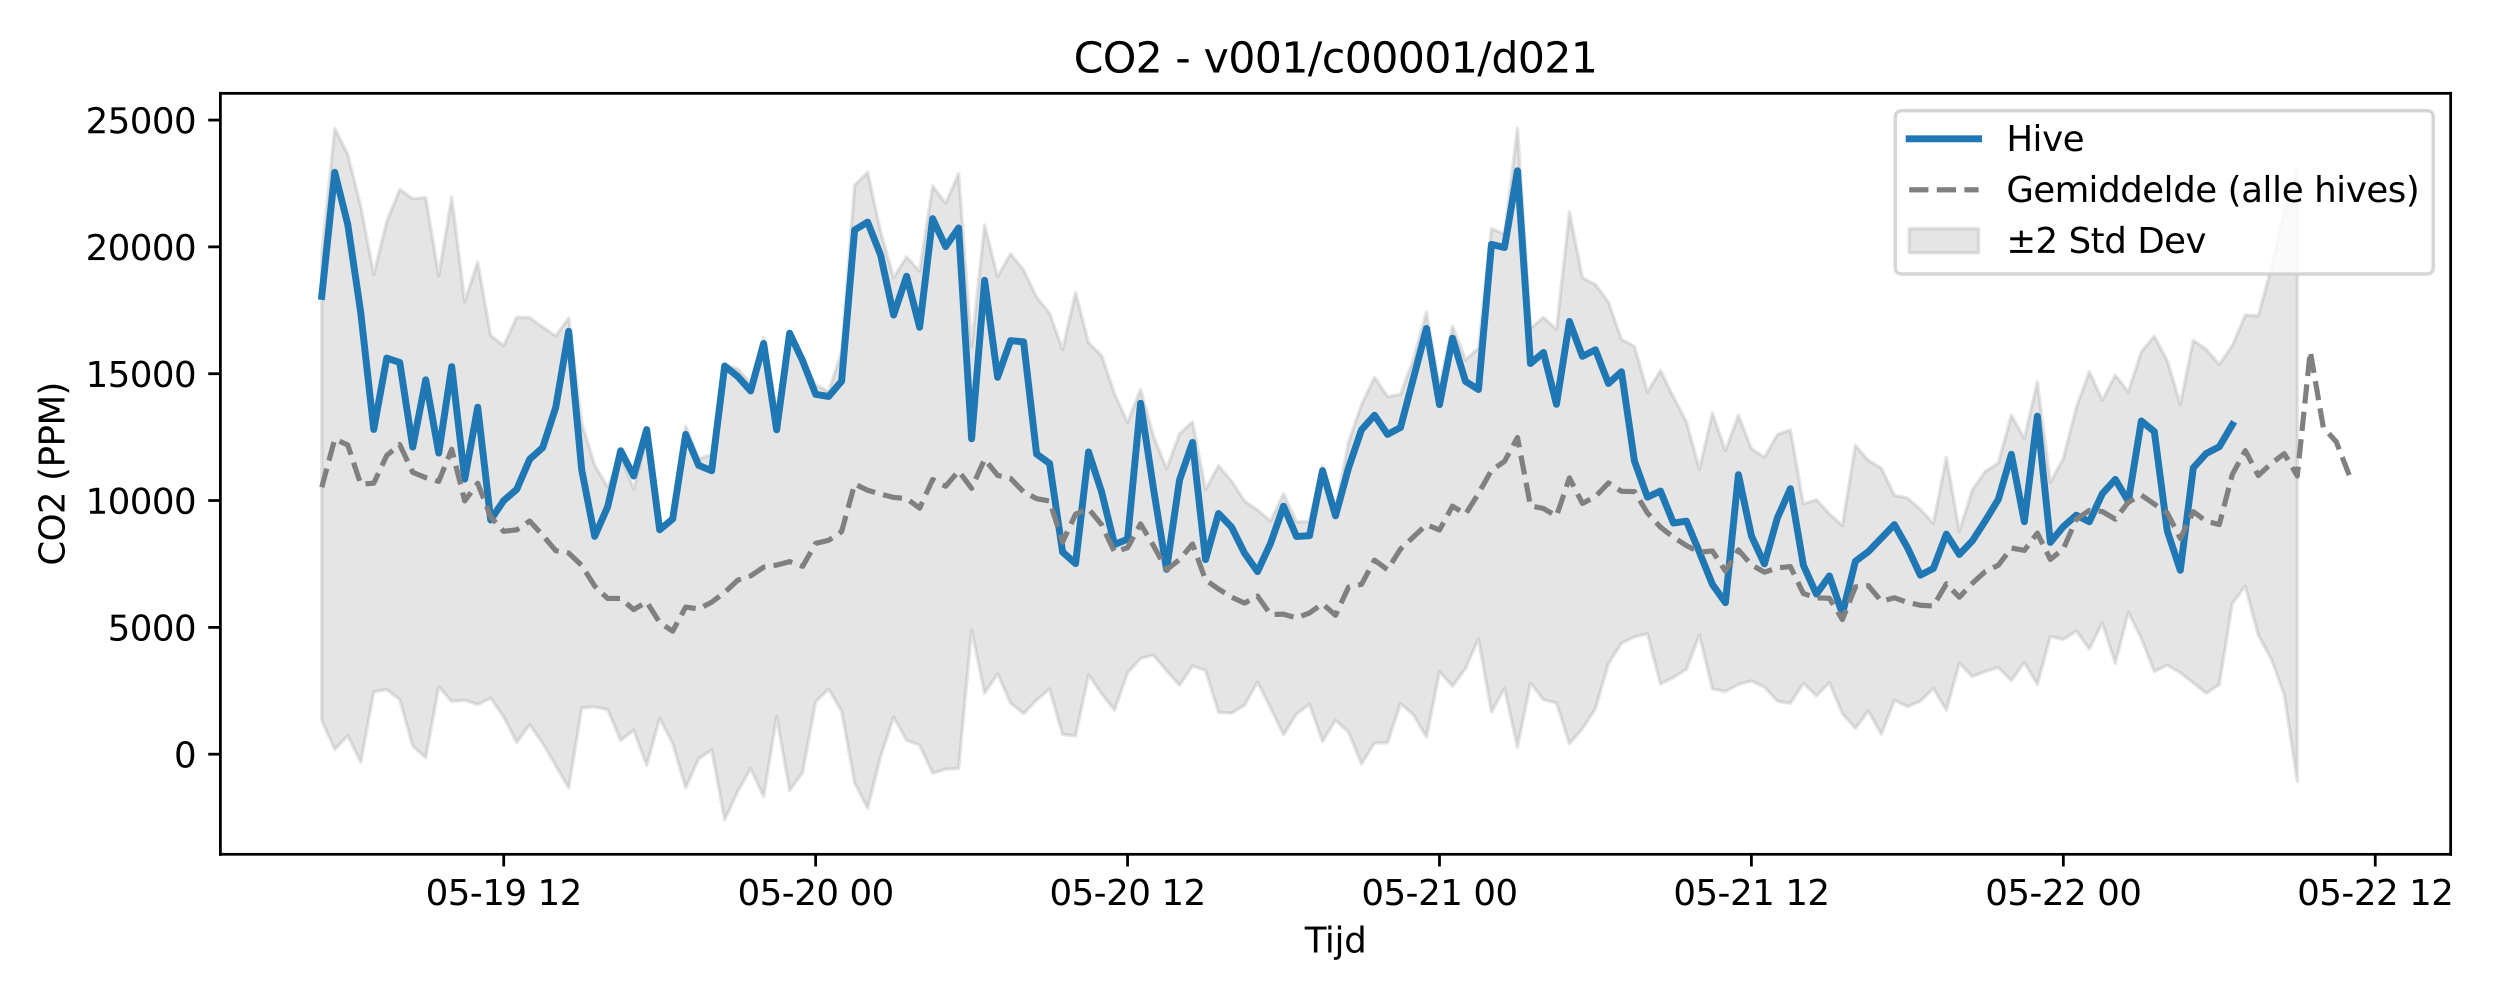 <?xml version="1.0" encoding="utf-8" standalone="no"?>
<!DOCTYPE svg PUBLIC "-//W3C//DTD SVG 1.1//EN"
  "http://www.w3.org/Graphics/SVG/1.1/DTD/svg11.dtd">
<svg xmlns:xlink="http://www.w3.org/1999/xlink" width="720pt" height="288pt" viewBox="0 0 720 288" xmlns="http://www.w3.org/2000/svg" version="1.1">
 <defs>
  <style type="text/css">*{stroke-linejoin: round; stroke-linecap: butt}</style>
 </defs>
 <g id="figure_1">
  <g id="patch_1">
   <path d="M 0 288 
L 720 288 
L 720 0 
L 0 0 
z
" style="fill: #ffffff"/>
  </g>
  <g id="axes_1">
   <g id="patch_2">
    <path d="M 63.47 246.04 
L 705.785 246.04 
L 705.785 26.88 
L 63.47 26.88 
z
" style="fill: #ffffff"/>
   </g>
   <g id="FillBetweenPolyCollection_1">
    <defs>
     <path id="m9d8371994b" d="M 92.666 -214.82 
L 92.666 -80.502 
L 96.409 -72.137 
L 100.152 -76.142 
L 103.895 -68.441 
L 107.639 -88.715 
L 111.382 -89.424 
L 115.125 -86.488 
L 118.868 -73.146 
L 122.611 -69.78 
L 126.354 -90.232 
L 130.097 -86 
L 133.84 -86.339 
L 137.583 -85.08 
L 141.326 -86.954 
L 145.069 -81.518 
L 148.813 -74.172 
L 152.556 -79.349 
L 156.299 -73.909 
L 160.042 -67.546 
L 163.785 -61.051 
L 167.528 -84.072 
L 171.271 -84.425 
L 175.014 -83.593 
L 178.757 -74.73 
L 182.5 -77.698 
L 186.244 -67.581 
L 189.987 -81.087 
L 193.73 -73.909 
L 197.473 -61.094 
L 201.216 -69.449 
L 204.959 -72.015 
L 208.702 -51.922 
L 212.445 -60.007 
L 216.188 -66.601 
L 219.931 -58.593 
L 223.674 -81.572 
L 227.418 -60.356 
L 231.161 -65.531 
L 234.904 -85.868 
L 238.647 -89.541 
L 242.39 -83.178 
L 246.133 -62.541 
L 249.876 -55.208 
L 253.619 -70.129 
L 257.362 -81.447 
L 261.105 -74.806 
L 264.849 -73.417 
L 268.592 -65.348 
L 272.335 -66.472 
L 276.078 -66.68 
L 279.821 -106.562 
L 283.564 -88.341 
L 287.307 -93.891 
L 291.05 -85.511 
L 294.793 -82.473 
L 298.536 -86.34 
L 302.279 -89.598 
L 306.023 -76.428 
L 309.766 -76.089 
L 313.509 -93.656 
L 317.252 -88.179 
L 320.995 -83.486 
L 324.738 -94.196 
L 328.481 -98.364 
L 332.224 -99.318 
L 335.967 -94.811 
L 339.71 -90.655 
L 343.454 -96.177 
L 347.197 -94.948 
L 350.94 -82.833 
L 354.683 -82.635 
L 358.426 -84.902 
L 362.169 -91.534 
L 365.912 -84.144 
L 369.655 -76.373 
L 373.398 -82.382 
L 377.141 -85.145 
L 380.884 -74.478 
L 384.628 -80.532 
L 388.371 -77.148 
L 392.114 -67.971 
L 395.857 -73.996 
L 399.6 -74.087 
L 403.343 -85.327 
L 407.086 -82.117 
L 410.829 -75.716 
L 414.572 -94.561 
L 418.315 -90.396 
L 422.059 -95.426 
L 425.802 -103.976 
L 429.545 -82.947 
L 433.288 -89.729 
L 437.031 -72.811 
L 440.774 -91.271 
L 444.517 -86.48 
L 448.26 -85.539 
L 452.003 -73.82 
L 455.746 -78.064 
L 459.489 -83.926 
L 463.233 -96.824 
L 466.976 -102.758 
L 470.719 -104.578 
L 474.462 -105.465 
L 478.205 -91.041 
L 481.948 -92.908 
L 485.691 -95.242 
L 489.434 -105.082 
L 493.177 -89.593 
L 496.92 -88.852 
L 500.664 -90.853 
L 504.407 -91.895 
L 508.15 -90.087 
L 511.893 -86.063 
L 515.636 -85.452 
L 519.379 -91.189 
L 523.122 -87.582 
L 526.865 -91.37 
L 530.608 -82.476 
L 534.351 -78.259 
L 538.094 -83.213 
L 541.838 -76.554 
L 545.581 -86.334 
L 549.324 -84.487 
L 553.067 -86.065 
L 556.81 -89.721 
L 560.553 -83.474 
L 564.296 -96.952 
L 568.039 -93.138 
L 571.782 -94.615 
L 575.525 -95.767 
L 579.269 -91.976 
L 583.012 -97.231 
L 586.755 -90.899 
L 590.498 -104.672 
L 594.241 -103.823 
L 597.984 -106.251 
L 601.727 -101.085 
L 605.47 -108.582 
L 609.213 -96.988 
L 612.956 -111.623 
L 616.699 -104.138 
L 620.443 -94.609 
L 624.186 -96.402 
L 627.929 -94.257 
L 631.672 -91.295 
L 635.415 -88.343 
L 639.158 -90.82 
L 642.901 -114.239 
L 646.644 -119.177 
L 650.387 -105.084 
L 654.13 -98.165 
L 657.874 -87.924 
L 661.617 -62.876 
L 661.617 -239.012 
L 661.617 -239.012 
L 657.874 -226.768 
L 654.13 -210.87 
L 650.387 -197.023 
L 646.644 -197.251 
L 642.901 -188.444 
L 639.158 -183.056 
L 635.415 -187.385 
L 631.672 -189.983 
L 627.929 -171.586 
L 624.186 -184.105 
L 620.443 -191.173 
L 616.699 -186.665 
L 612.956 -175.152 
L 609.213 -179.957 
L 605.47 -172.771 
L 601.727 -180.949 
L 597.984 -170.659 
L 594.241 -156.006 
L 590.498 -149.096 
L 586.755 -178.03 
L 583.012 -161.745 
L 579.269 -168.382 
L 575.525 -154.678 
L 571.782 -152.253 
L 568.039 -146.917 
L 564.296 -135.044 
L 560.553 -156.221 
L 556.81 -137.25 
L 553.067 -141.31 
L 549.324 -144.585 
L 545.581 -145.337 
L 541.838 -153.119 
L 538.094 -155.438 
L 534.351 -159.706 
L 530.608 -136.651 
L 526.865 -140.023 
L 523.122 -144.064 
L 519.379 -142.917 
L 515.636 -164.194 
L 511.893 -162.847 
L 508.15 -156.348 
L 504.407 -158.743 
L 500.664 -168.38 
L 496.92 -158.223 
L 493.177 -169.051 
L 489.434 -152.83 
L 485.691 -166.508 
L 481.948 -173.663 
L 478.205 -181.344 
L 474.462 -175.07 
L 470.719 -188.27 
L 466.976 -190.257 
L 463.233 -200.997 
L 459.489 -206.087 
L 455.746 -207.968 
L 452.003 -226.905 
L 448.26 -193.142 
L 444.517 -196.616 
L 440.774 -193.403 
L 437.031 -251.158 
L 433.288 -220.485 
L 429.545 -222.19 
L 425.802 -187.751 
L 422.059 -184.381 
L 418.315 -194.09 
L 414.572 -176.171 
L 410.829 -198.084 
L 407.086 -184.673 
L 403.343 -174.437 
L 399.6 -173.773 
L 395.857 -179.361 
L 392.114 -171.44 
L 388.371 -160.708 
L 384.628 -141.087 
L 380.884 -153.766 
L 377.141 -137.804 
L 373.398 -137.699 
L 369.655 -145.844 
L 365.912 -137.918 
L 362.169 -141.122 
L 358.426 -143.702 
L 354.683 -149.465 
L 350.94 -153.881 
L 347.197 -147.001 
L 343.454 -166.499 
L 339.71 -163.046 
L 335.967 -152.999 
L 332.224 -162.313 
L 328.481 -175.866 
L 324.738 -166.333 
L 320.995 -174.541 
L 317.252 -185.61 
L 313.509 -189.29 
L 309.766 -203.765 
L 306.023 -187.356 
L 302.279 -197.812 
L 298.536 -202.427 
L 294.793 -210.209 
L 291.05 -214.903 
L 287.307 -208.321 
L 283.564 -223.208 
L 279.821 -188.123 
L 276.078 -238.031 
L 272.335 -229.453 
L 268.592 -234.466 
L 264.849 -209.884 
L 261.105 -214.028 
L 257.362 -208.036 
L 253.619 -221.268 
L 249.876 -238.397 
L 246.133 -234.667 
L 242.39 -186.665 
L 238.647 -175.232 
L 234.904 -177.168 
L 231.161 -184.267 
L 227.418 -192.148 
L 223.674 -168.948 
L 219.931 -190.741 
L 216.188 -177.665 
L 212.445 -181.794 
L 208.702 -182.842 
L 204.959 -157.124 
L 201.216 -155.814 
L 197.473 -165.223 
L 193.73 -138.535 
L 189.987 -136.335 
L 186.244 -161.749 
L 182.5 -147.17 
L 178.757 -156.538 
L 175.014 -147.678 
L 171.271 -154.018 
L 167.528 -166.227 
L 163.785 -196.412 
L 160.042 -191.265 
L 156.299 -193.789 
L 152.556 -196.531 
L 148.813 -196.645 
L 145.069 -188.458 
L 141.326 -191.358 
L 137.583 -212.551 
L 133.84 -201.131 
L 130.097 -231.193 
L 126.354 -208.488 
L 122.611 -231.092 
L 118.868 -230.78 
L 115.125 -233.457 
L 111.382 -224.229 
L 107.639 -208.994 
L 103.895 -228.601 
L 100.152 -243.563 
L 96.409 -250.978 
L 92.666 -214.82 
z
" style="stroke: #808080; stroke-opacity: 0.2"/>
    </defs>
    <g clip-path="url(#pe310f4aed5)">
     <use xlink:href="#m9d8371994b" x="0" y="288" style="fill: #808080; fill-opacity: 0.2; stroke: #808080; stroke-opacity: 0.2"/>
    </g>
   </g>
   <g id="matplotlib.axis_1">
    <g id="xtick_1">
     <g id="line2d_1">
      <defs>
       <path id="m3f6bbce946" d="M 0 0 
L 0 3.5 
" style="stroke: #000000; stroke-width: 0.8"/>
      </defs>
      <g>
       <use xlink:href="#m3f6bbce946" x="145.069" y="246.04" style="stroke: #000000; stroke-width: 0.8"/>
      </g>
     </g>
     <g id="text_1">
      <!-- 05-19 12 -->
      <g transform="translate(122.589 260.638) scale(0.1 -0.1)">
       <defs>
        <path id="DejaVuSans-30" d="M 2034 4250 
Q 1547 4250 1301 3770 
Q 1056 3291 1056 2328 
Q 1056 1369 1301 889 
Q 1547 409 2034 409 
Q 2525 409 2770 889 
Q 3016 1369 3016 2328 
Q 3016 3291 2770 3770 
Q 2525 4250 2034 4250 
z
M 2034 4750 
Q 2819 4750 3233 4129 
Q 3647 3509 3647 2328 
Q 3647 1150 3233 529 
Q 2819 -91 2034 -91 
Q 1250 -91 836 529 
Q 422 1150 422 2328 
Q 422 3509 836 4129 
Q 1250 4750 2034 4750 
z
" transform="scale(0.016)"/>
        <path id="DejaVuSans-35" d="M 691 4666 
L 3169 4666 
L 3169 4134 
L 1269 4134 
L 1269 2991 
Q 1406 3038 1543 3061 
Q 1681 3084 1819 3084 
Q 2600 3084 3056 2656 
Q 3513 2228 3513 1497 
Q 3513 744 3044 326 
Q 2575 -91 1722 -91 
Q 1428 -91 1123 -41 
Q 819 9 494 109 
L 494 744 
Q 775 591 1075 516 
Q 1375 441 1709 441 
Q 2250 441 2565 725 
Q 2881 1009 2881 1497 
Q 2881 1984 2565 2268 
Q 2250 2553 1709 2553 
Q 1456 2553 1204 2497 
Q 953 2441 691 2322 
L 691 4666 
z
" transform="scale(0.016)"/>
        <path id="DejaVuSans-2d" d="M 313 2009 
L 1997 2009 
L 1997 1497 
L 313 1497 
L 313 2009 
z
" transform="scale(0.016)"/>
        <path id="DejaVuSans-31" d="M 794 531 
L 1825 531 
L 1825 4091 
L 703 3866 
L 703 4441 
L 1819 4666 
L 2450 4666 
L 2450 531 
L 3481 531 
L 3481 0 
L 794 0 
L 794 531 
z
" transform="scale(0.016)"/>
        <path id="DejaVuSans-39" d="M 703 97 
L 703 672 
Q 941 559 1184 500 
Q 1428 441 1663 441 
Q 2288 441 2617 861 
Q 2947 1281 2994 2138 
Q 2813 1869 2534 1725 
Q 2256 1581 1919 1581 
Q 1219 1581 811 2004 
Q 403 2428 403 3163 
Q 403 3881 828 4315 
Q 1253 4750 1959 4750 
Q 2769 4750 3195 4129 
Q 3622 3509 3622 2328 
Q 3622 1225 3098 567 
Q 2575 -91 1691 -91 
Q 1453 -91 1209 -44 
Q 966 3 703 97 
z
M 1959 2075 
Q 2384 2075 2632 2365 
Q 2881 2656 2881 3163 
Q 2881 3666 2632 3958 
Q 2384 4250 1959 4250 
Q 1534 4250 1286 3958 
Q 1038 3666 1038 3163 
Q 1038 2656 1286 2365 
Q 1534 2075 1959 2075 
z
" transform="scale(0.016)"/>
        <path id="DejaVuSans-20" transform="scale(0.016)"/>
        <path id="DejaVuSans-32" d="M 1228 531 
L 3431 531 
L 3431 0 
L 469 0 
L 469 531 
Q 828 903 1448 1529 
Q 2069 2156 2228 2338 
Q 2531 2678 2651 2914 
Q 2772 3150 2772 3378 
Q 2772 3750 2511 3984 
Q 2250 4219 1831 4219 
Q 1534 4219 1204 4116 
Q 875 4013 500 3803 
L 500 4441 
Q 881 4594 1212 4672 
Q 1544 4750 1819 4750 
Q 2544 4750 2975 4387 
Q 3406 4025 3406 3419 
Q 3406 3131 3298 2873 
Q 3191 2616 2906 2266 
Q 2828 2175 2409 1742 
Q 1991 1309 1228 531 
z
" transform="scale(0.016)"/>
       </defs>
       <use xlink:href="#DejaVuSans-30"/>
       <use xlink:href="#DejaVuSans-35" transform="translate(63.623 0)"/>
       <use xlink:href="#DejaVuSans-2d" transform="translate(127.246 0)"/>
       <use xlink:href="#DejaVuSans-31" transform="translate(163.33 0)"/>
       <use xlink:href="#DejaVuSans-39" transform="translate(226.953 0)"/>
       <use xlink:href="#DejaVuSans-20" transform="translate(290.576 0)"/>
       <use xlink:href="#DejaVuSans-31" transform="translate(322.363 0)"/>
       <use xlink:href="#DejaVuSans-32" transform="translate(385.986 0)"/>
      </g>
     </g>
    </g>
    <g id="xtick_2">
     <g id="line2d_2">
      <g>
       <use xlink:href="#m3f6bbce946" x="234.904" y="246.04" style="stroke: #000000; stroke-width: 0.8"/>
      </g>
     </g>
     <g id="text_2">
      <!-- 05-20 00 -->
      <g transform="translate(212.423 260.638) scale(0.1 -0.1)">
       <use xlink:href="#DejaVuSans-30"/>
       <use xlink:href="#DejaVuSans-35" transform="translate(63.623 0)"/>
       <use xlink:href="#DejaVuSans-2d" transform="translate(127.246 0)"/>
       <use xlink:href="#DejaVuSans-32" transform="translate(163.33 0)"/>
       <use xlink:href="#DejaVuSans-30" transform="translate(226.953 0)"/>
       <use xlink:href="#DejaVuSans-20" transform="translate(290.576 0)"/>
       <use xlink:href="#DejaVuSans-30" transform="translate(322.363 0)"/>
       <use xlink:href="#DejaVuSans-30" transform="translate(385.986 0)"/>
      </g>
     </g>
    </g>
    <g id="xtick_3">
     <g id="line2d_3">
      <g>
       <use xlink:href="#m3f6bbce946" x="324.738" y="246.04" style="stroke: #000000; stroke-width: 0.8"/>
      </g>
     </g>
     <g id="text_3">
      <!-- 05-20 12 -->
      <g transform="translate(302.258 260.638) scale(0.1 -0.1)">
       <use xlink:href="#DejaVuSans-30"/>
       <use xlink:href="#DejaVuSans-35" transform="translate(63.623 0)"/>
       <use xlink:href="#DejaVuSans-2d" transform="translate(127.246 0)"/>
       <use xlink:href="#DejaVuSans-32" transform="translate(163.33 0)"/>
       <use xlink:href="#DejaVuSans-30" transform="translate(226.953 0)"/>
       <use xlink:href="#DejaVuSans-20" transform="translate(290.576 0)"/>
       <use xlink:href="#DejaVuSans-31" transform="translate(322.363 0)"/>
       <use xlink:href="#DejaVuSans-32" transform="translate(385.986 0)"/>
      </g>
     </g>
    </g>
    <g id="xtick_4">
     <g id="line2d_4">
      <g>
       <use xlink:href="#m3f6bbce946" x="414.572" y="246.04" style="stroke: #000000; stroke-width: 0.8"/>
      </g>
     </g>
     <g id="text_4">
      <!-- 05-21 00 -->
      <g transform="translate(392.092 260.638) scale(0.1 -0.1)">
       <use xlink:href="#DejaVuSans-30"/>
       <use xlink:href="#DejaVuSans-35" transform="translate(63.623 0)"/>
       <use xlink:href="#DejaVuSans-2d" transform="translate(127.246 0)"/>
       <use xlink:href="#DejaVuSans-32" transform="translate(163.33 0)"/>
       <use xlink:href="#DejaVuSans-31" transform="translate(226.953 0)"/>
       <use xlink:href="#DejaVuSans-20" transform="translate(290.576 0)"/>
       <use xlink:href="#DejaVuSans-30" transform="translate(322.363 0)"/>
       <use xlink:href="#DejaVuSans-30" transform="translate(385.986 0)"/>
      </g>
     </g>
    </g>
    <g id="xtick_5">
     <g id="line2d_5">
      <g>
       <use xlink:href="#m3f6bbce946" x="504.407" y="246.04" style="stroke: #000000; stroke-width: 0.8"/>
      </g>
     </g>
     <g id="text_5">
      <!-- 05-21 12 -->
      <g transform="translate(481.926 260.638) scale(0.1 -0.1)">
       <use xlink:href="#DejaVuSans-30"/>
       <use xlink:href="#DejaVuSans-35" transform="translate(63.623 0)"/>
       <use xlink:href="#DejaVuSans-2d" transform="translate(127.246 0)"/>
       <use xlink:href="#DejaVuSans-32" transform="translate(163.33 0)"/>
       <use xlink:href="#DejaVuSans-31" transform="translate(226.953 0)"/>
       <use xlink:href="#DejaVuSans-20" transform="translate(290.576 0)"/>
       <use xlink:href="#DejaVuSans-31" transform="translate(322.363 0)"/>
       <use xlink:href="#DejaVuSans-32" transform="translate(385.986 0)"/>
      </g>
     </g>
    </g>
    <g id="xtick_6">
     <g id="line2d_6">
      <g>
       <use xlink:href="#m3f6bbce946" x="594.241" y="246.04" style="stroke: #000000; stroke-width: 0.8"/>
      </g>
     </g>
     <g id="text_6">
      <!-- 05-22 00 -->
      <g transform="translate(571.76 260.638) scale(0.1 -0.1)">
       <use xlink:href="#DejaVuSans-30"/>
       <use xlink:href="#DejaVuSans-35" transform="translate(63.623 0)"/>
       <use xlink:href="#DejaVuSans-2d" transform="translate(127.246 0)"/>
       <use xlink:href="#DejaVuSans-32" transform="translate(163.33 0)"/>
       <use xlink:href="#DejaVuSans-32" transform="translate(226.953 0)"/>
       <use xlink:href="#DejaVuSans-20" transform="translate(290.576 0)"/>
       <use xlink:href="#DejaVuSans-30" transform="translate(322.363 0)"/>
       <use xlink:href="#DejaVuSans-30" transform="translate(385.986 0)"/>
      </g>
     </g>
    </g>
    <g id="xtick_7">
     <g id="line2d_7">
      <g>
       <use xlink:href="#m3f6bbce946" x="684.075" y="246.04" style="stroke: #000000; stroke-width: 0.8"/>
      </g>
     </g>
     <g id="text_7">
      <!-- 05-22 12 -->
      <g transform="translate(661.595 260.638) scale(0.1 -0.1)">
       <use xlink:href="#DejaVuSans-30"/>
       <use xlink:href="#DejaVuSans-35" transform="translate(63.623 0)"/>
       <use xlink:href="#DejaVuSans-2d" transform="translate(127.246 0)"/>
       <use xlink:href="#DejaVuSans-32" transform="translate(163.33 0)"/>
       <use xlink:href="#DejaVuSans-32" transform="translate(226.953 0)"/>
       <use xlink:href="#DejaVuSans-20" transform="translate(290.576 0)"/>
       <use xlink:href="#DejaVuSans-31" transform="translate(322.363 0)"/>
       <use xlink:href="#DejaVuSans-32" transform="translate(385.986 0)"/>
      </g>
     </g>
    </g>
    <g id="text_8">
     <!-- Tijd -->
     <g transform="translate(375.778 274.317) scale(0.1 -0.1)">
      <defs>
       <path id="DejaVuSans-54" d="M -19 4666 
L 3928 4666 
L 3928 4134 
L 2272 4134 
L 2272 0 
L 1638 0 
L 1638 4134 
L -19 4134 
L -19 4666 
z
" transform="scale(0.016)"/>
       <path id="DejaVuSans-69" d="M 603 3500 
L 1178 3500 
L 1178 0 
L 603 0 
L 603 3500 
z
M 603 4863 
L 1178 4863 
L 1178 4134 
L 603 4134 
L 603 4863 
z
" transform="scale(0.016)"/>
       <path id="DejaVuSans-6a" d="M 603 3500 
L 1178 3500 
L 1178 -63 
Q 1178 -731 923 -1031 
Q 669 -1331 103 -1331 
L -116 -1331 
L -116 -844 
L 38 -844 
Q 366 -844 484 -692 
Q 603 -541 603 -63 
L 603 3500 
z
M 603 4863 
L 1178 4863 
L 1178 4134 
L 603 4134 
L 603 4863 
z
" transform="scale(0.016)"/>
       <path id="DejaVuSans-64" d="M 2906 2969 
L 2906 4863 
L 3481 4863 
L 3481 0 
L 2906 0 
L 2906 525 
Q 2725 213 2448 61 
Q 2172 -91 1784 -91 
Q 1150 -91 751 415 
Q 353 922 353 1747 
Q 353 2572 751 3078 
Q 1150 3584 1784 3584 
Q 2172 3584 2448 3432 
Q 2725 3281 2906 2969 
z
M 947 1747 
Q 947 1113 1208 752 
Q 1469 391 1925 391 
Q 2381 391 2643 752 
Q 2906 1113 2906 1747 
Q 2906 2381 2643 2742 
Q 2381 3103 1925 3103 
Q 1469 3103 1208 2742 
Q 947 2381 947 1747 
z
" transform="scale(0.016)"/>
      </defs>
      <use xlink:href="#DejaVuSans-54"/>
      <use xlink:href="#DejaVuSans-69" transform="translate(57.959 0)"/>
      <use xlink:href="#DejaVuSans-6a" transform="translate(85.742 0)"/>
      <use xlink:href="#DejaVuSans-64" transform="translate(113.525 0)"/>
     </g>
    </g>
   </g>
   <g id="matplotlib.axis_2">
    <g id="ytick_1">
     <g id="line2d_8">
      <defs>
       <path id="mccf5fc09c6" d="M 0 0 
L -3.5 0 
" style="stroke: #000000; stroke-width: 0.8"/>
      </defs>
      <g>
       <use xlink:href="#mccf5fc09c6" x="63.47" y="217.214" style="stroke: #000000; stroke-width: 0.8"/>
      </g>
     </g>
     <g id="text_9">
      <!-- 0 -->
      <g transform="translate(50.108 221.013) scale(0.1 -0.1)">
       <use xlink:href="#DejaVuSans-30"/>
      </g>
     </g>
    </g>
    <g id="ytick_2">
     <g id="line2d_9">
      <g>
       <use xlink:href="#mccf5fc09c6" x="63.47" y="180.685" style="stroke: #000000; stroke-width: 0.8"/>
      </g>
     </g>
     <g id="text_10">
      <!-- 5000 -->
      <g transform="translate(31.02 184.485) scale(0.1 -0.1)">
       <use xlink:href="#DejaVuSans-35"/>
       <use xlink:href="#DejaVuSans-30" transform="translate(63.623 0)"/>
       <use xlink:href="#DejaVuSans-30" transform="translate(127.246 0)"/>
       <use xlink:href="#DejaVuSans-30" transform="translate(190.869 0)"/>
      </g>
     </g>
    </g>
    <g id="ytick_3">
     <g id="line2d_10">
      <g>
       <use xlink:href="#mccf5fc09c6" x="63.47" y="144.157" style="stroke: #000000; stroke-width: 0.8"/>
      </g>
     </g>
     <g id="text_11">
      <!-- 10000 -->
      <g transform="translate(24.657 147.956) scale(0.1 -0.1)">
       <use xlink:href="#DejaVuSans-31"/>
       <use xlink:href="#DejaVuSans-30" transform="translate(63.623 0)"/>
       <use xlink:href="#DejaVuSans-30" transform="translate(127.246 0)"/>
       <use xlink:href="#DejaVuSans-30" transform="translate(190.869 0)"/>
       <use xlink:href="#DejaVuSans-30" transform="translate(254.492 0)"/>
      </g>
     </g>
    </g>
    <g id="ytick_4">
     <g id="line2d_11">
      <g>
       <use xlink:href="#mccf5fc09c6" x="63.47" y="107.629" style="stroke: #000000; stroke-width: 0.8"/>
      </g>
     </g>
     <g id="text_12">
      <!-- 15000 -->
      <g transform="translate(24.657 111.428) scale(0.1 -0.1)">
       <use xlink:href="#DejaVuSans-31"/>
       <use xlink:href="#DejaVuSans-35" transform="translate(63.623 0)"/>
       <use xlink:href="#DejaVuSans-30" transform="translate(127.246 0)"/>
       <use xlink:href="#DejaVuSans-30" transform="translate(190.869 0)"/>
       <use xlink:href="#DejaVuSans-30" transform="translate(254.492 0)"/>
      </g>
     </g>
    </g>
    <g id="ytick_5">
     <g id="line2d_12">
      <g>
       <use xlink:href="#mccf5fc09c6" x="63.47" y="71.101" style="stroke: #000000; stroke-width: 0.8"/>
      </g>
     </g>
     <g id="text_13">
      <!-- 20000 -->
      <g transform="translate(24.657 74.9) scale(0.1 -0.1)">
       <use xlink:href="#DejaVuSans-32"/>
       <use xlink:href="#DejaVuSans-30" transform="translate(63.623 0)"/>
       <use xlink:href="#DejaVuSans-30" transform="translate(127.246 0)"/>
       <use xlink:href="#DejaVuSans-30" transform="translate(190.869 0)"/>
       <use xlink:href="#DejaVuSans-30" transform="translate(254.492 0)"/>
      </g>
     </g>
    </g>
    <g id="ytick_6">
     <g id="line2d_13">
      <g>
       <use xlink:href="#mccf5fc09c6" x="63.47" y="34.573" style="stroke: #000000; stroke-width: 0.8"/>
      </g>
     </g>
     <g id="text_14">
      <!-- 25000 -->
      <g transform="translate(24.657 38.372) scale(0.1 -0.1)">
       <use xlink:href="#DejaVuSans-32"/>
       <use xlink:href="#DejaVuSans-35" transform="translate(63.623 0)"/>
       <use xlink:href="#DejaVuSans-30" transform="translate(127.246 0)"/>
       <use xlink:href="#DejaVuSans-30" transform="translate(190.869 0)"/>
       <use xlink:href="#DejaVuSans-30" transform="translate(254.492 0)"/>
      </g>
     </g>
    </g>
    <g id="text_15">
     <!-- CO2 (PPM) -->
     <g transform="translate(18.578 162.903) rotate(-90) scale(0.1 -0.1)">
      <defs>
       <path id="DejaVuSans-43" d="M 4122 4306 
L 4122 3641 
Q 3803 3938 3442 4084 
Q 3081 4231 2675 4231 
Q 1875 4231 1450 3742 
Q 1025 3253 1025 2328 
Q 1025 1406 1450 917 
Q 1875 428 2675 428 
Q 3081 428 3442 575 
Q 3803 722 4122 1019 
L 4122 359 
Q 3791 134 3420 21 
Q 3050 -91 2638 -91 
Q 1578 -91 968 557 
Q 359 1206 359 2328 
Q 359 3453 968 4101 
Q 1578 4750 2638 4750 
Q 3056 4750 3426 4639 
Q 3797 4528 4122 4306 
z
" transform="scale(0.016)"/>
       <path id="DejaVuSans-4f" d="M 2522 4238 
Q 1834 4238 1429 3725 
Q 1025 3213 1025 2328 
Q 1025 1447 1429 934 
Q 1834 422 2522 422 
Q 3209 422 3611 934 
Q 4013 1447 4013 2328 
Q 4013 3213 3611 3725 
Q 3209 4238 2522 4238 
z
M 2522 4750 
Q 3503 4750 4090 4092 
Q 4678 3434 4678 2328 
Q 4678 1225 4090 567 
Q 3503 -91 2522 -91 
Q 1538 -91 948 565 
Q 359 1222 359 2328 
Q 359 3434 948 4092 
Q 1538 4750 2522 4750 
z
" transform="scale(0.016)"/>
       <path id="DejaVuSans-28" d="M 1984 4856 
Q 1566 4138 1362 3434 
Q 1159 2731 1159 2009 
Q 1159 1288 1364 580 
Q 1569 -128 1984 -844 
L 1484 -844 
Q 1016 -109 783 600 
Q 550 1309 550 2009 
Q 550 2706 781 3412 
Q 1013 4119 1484 4856 
L 1984 4856 
z
" transform="scale(0.016)"/>
       <path id="DejaVuSans-50" d="M 1259 4147 
L 1259 2394 
L 2053 2394 
Q 2494 2394 2734 2622 
Q 2975 2850 2975 3272 
Q 2975 3691 2734 3919 
Q 2494 4147 2053 4147 
L 1259 4147 
z
M 628 4666 
L 2053 4666 
Q 2838 4666 3239 4311 
Q 3641 3956 3641 3272 
Q 3641 2581 3239 2228 
Q 2838 1875 2053 1875 
L 1259 1875 
L 1259 0 
L 628 0 
L 628 4666 
z
" transform="scale(0.016)"/>
       <path id="DejaVuSans-4d" d="M 628 4666 
L 1569 4666 
L 2759 1491 
L 3956 4666 
L 4897 4666 
L 4897 0 
L 4281 0 
L 4281 4097 
L 3078 897 
L 2444 897 
L 1241 4097 
L 1241 0 
L 628 0 
L 628 4666 
z
" transform="scale(0.016)"/>
       <path id="DejaVuSans-29" d="M 513 4856 
L 1013 4856 
Q 1481 4119 1714 3412 
Q 1947 2706 1947 2009 
Q 1947 1309 1714 600 
Q 1481 -109 1013 -844 
L 513 -844 
Q 928 -128 1133 580 
Q 1338 1288 1338 2009 
Q 1338 2731 1133 3434 
Q 928 4138 513 4856 
z
" transform="scale(0.016)"/>
      </defs>
      <use xlink:href="#DejaVuSans-43"/>
      <use xlink:href="#DejaVuSans-4f" transform="translate(69.824 0)"/>
      <use xlink:href="#DejaVuSans-32" transform="translate(148.535 0)"/>
      <use xlink:href="#DejaVuSans-20" transform="translate(212.158 0)"/>
      <use xlink:href="#DejaVuSans-28" transform="translate(243.945 0)"/>
      <use xlink:href="#DejaVuSans-50" transform="translate(282.959 0)"/>
      <use xlink:href="#DejaVuSans-50" transform="translate(343.262 0)"/>
      <use xlink:href="#DejaVuSans-4d" transform="translate(403.564 0)"/>
      <use xlink:href="#DejaVuSans-29" transform="translate(489.844 0)"/>
     </g>
    </g>
   </g>
   <g id="line2d_14">
    <path d="M 92.666 85.354 
L 96.409 49.632 
L 100.152 64.606 
L 103.895 90.032 
L 107.639 123.675 
L 111.382 103.131 
L 115.125 104.395 
L 118.868 128.762 
L 122.611 109.399 
L 126.354 130.481 
L 130.097 105.598 
L 133.84 137.977 
L 137.583 117.28 
L 141.326 149.735 
L 145.069 144.16 
L 148.813 140.935 
L 152.556 132.253 
L 156.299 128.891 
L 160.042 117.358 
L 163.785 95.421 
L 167.528 135.264 
L 171.271 154.47 
L 175.014 145.922 
L 178.757 129.824 
L 182.5 137.093 
L 186.244 123.714 
L 189.987 152.578 
L 193.73 149.466 
L 197.473 125.121 
L 201.216 134.029 
L 204.959 135.566 
L 208.702 105.401 
L 212.445 108.408 
L 216.188 112.604 
L 219.931 98.921 
L 223.674 123.782 
L 227.418 95.964 
L 231.161 103.91 
L 234.904 113.566 
L 238.647 114.187 
L 242.39 109.757 
L 246.133 66.23 
L 249.876 63.97 
L 253.619 73.475 
L 257.362 90.731 
L 261.105 79.563 
L 264.849 94.256 
L 268.592 62.97 
L 272.335 71.02 
L 276.078 65.648 
L 279.821 126.361 
L 283.564 80.73 
L 287.307 108.664 
L 291.05 98.11 
L 294.793 98.446 
L 298.536 130.759 
L 302.279 133.479 
L 306.023 158.988 
L 309.766 162.323 
L 313.509 130.16 
L 317.252 141.648 
L 320.995 156.84 
L 324.738 155.273 
L 328.481 116.133 
L 332.224 140.899 
L 335.967 163.992 
L 339.71 138.215 
L 343.454 127.416 
L 347.197 161.157 
L 350.94 147.89 
L 354.683 151.801 
L 358.426 159.32 
L 362.169 164.613 
L 365.912 156.511 
L 369.655 145.779 
L 373.398 154.513 
L 377.141 154.276 
L 380.884 135.541 
L 384.628 148.56 
L 388.371 134.779 
L 392.114 123.774 
L 395.857 119.586 
L 399.6 125.102 
L 403.343 123.127 
L 410.829 94.598 
L 414.572 116.535 
L 418.315 97.406 
L 422.059 109.84 
L 425.802 112.185 
L 429.545 70.385 
L 433.288 71.298 
L 437.031 49.191 
L 440.774 104.699 
L 444.517 101.521 
L 448.26 116.432 
L 452.003 92.589 
L 455.746 102.622 
L 459.489 100.747 
L 463.233 110.445 
L 466.976 107.064 
L 470.719 132.773 
L 474.462 143.178 
L 478.205 141.422 
L 481.948 150.637 
L 485.691 150.085 
L 489.434 159.032 
L 493.177 168.321 
L 496.92 173.555 
L 500.664 136.705 
L 504.407 154.353 
L 508.15 162.397 
L 511.893 149.114 
L 515.636 140.75 
L 519.379 162.816 
L 523.122 171.098 
L 526.865 165.879 
L 530.608 176.759 
L 534.351 161.647 
L 538.094 158.856 
L 545.581 151.09 
L 549.324 157.66 
L 553.067 165.653 
L 556.81 163.717 
L 560.553 153.837 
L 564.296 159.684 
L 568.039 155.754 
L 571.782 149.953 
L 575.525 143.811 
L 579.269 130.844 
L 583.012 150.245 
L 586.755 119.873 
L 590.498 156.197 
L 594.241 151.655 
L 597.984 148.373 
L 601.727 150.262 
L 605.47 142.19 
L 609.213 138.067 
L 612.956 144.384 
L 616.699 121.256 
L 620.443 124.279 
L 624.186 152.953 
L 627.929 164.24 
L 631.672 134.726 
L 635.415 130.591 
L 639.158 128.655 
L 642.901 122.311 
L 642.901 122.311 
" clip-path="url(#pe310f4aed5)" style="fill: none; stroke: #1f77b4; stroke-width: 2; stroke-linecap: square"/>
   </g>
   <g id="line2d_15">
    <path d="M 92.666 140.339 
L 96.409 126.443 
L 100.152 128.148 
L 103.895 139.479 
L 107.639 139.146 
L 111.382 131.173 
L 115.125 128.027 
L 118.868 136.037 
L 122.611 137.564 
L 126.354 138.64 
L 130.097 129.403 
L 133.84 144.265 
L 137.583 139.185 
L 141.326 148.844 
L 145.069 153.012 
L 148.813 152.592 
L 152.556 150.06 
L 156.299 154.151 
L 160.042 158.594 
L 163.785 159.269 
L 167.528 162.85 
L 171.271 168.779 
L 175.014 172.364 
L 178.757 172.366 
L 182.5 175.566 
L 186.244 173.335 
L 189.987 179.289 
L 193.73 181.778 
L 197.473 174.842 
L 201.216 175.369 
L 204.959 173.43 
L 208.702 170.618 
L 212.445 167.099 
L 216.188 165.867 
L 219.931 163.333 
L 223.674 162.74 
L 227.418 161.748 
L 231.161 163.101 
L 234.904 156.482 
L 238.647 155.613 
L 242.39 153.078 
L 246.133 139.396 
L 249.876 141.197 
L 253.619 142.301 
L 257.362 143.259 
L 261.105 143.583 
L 264.849 146.35 
L 268.592 138.093 
L 272.335 140.038 
L 276.078 135.645 
L 279.821 140.657 
L 283.564 132.225 
L 287.307 136.894 
L 291.05 137.793 
L 294.793 141.659 
L 298.536 143.617 
L 302.279 144.295 
L 306.023 156.108 
L 309.766 148.073 
L 313.509 146.527 
L 317.252 151.106 
L 320.995 158.986 
L 324.738 157.736 
L 328.481 150.885 
L 332.224 157.184 
L 335.967 164.095 
L 339.71 161.15 
L 343.454 156.662 
L 347.197 167.026 
L 350.94 169.643 
L 354.683 171.95 
L 358.426 173.698 
L 362.169 171.672 
L 365.912 176.969 
L 369.655 176.892 
L 373.398 177.959 
L 377.141 176.525 
L 380.884 173.878 
L 384.628 177.191 
L 388.371 169.072 
L 392.114 168.294 
L 395.857 161.321 
L 399.6 164.07 
L 403.343 158.118 
L 410.829 151.1 
L 414.572 152.634 
L 418.315 145.757 
L 422.059 148.097 
L 425.802 142.136 
L 429.545 135.431 
L 433.288 132.893 
L 437.031 126.015 
L 440.774 145.663 
L 444.517 146.452 
L 448.26 148.66 
L 452.003 137.637 
L 455.746 144.984 
L 459.489 142.993 
L 463.233 139.089 
L 466.976 141.492 
L 470.719 141.576 
L 474.462 147.733 
L 478.205 151.808 
L 481.948 154.714 
L 485.691 157.125 
L 489.434 159.044 
L 493.177 158.678 
L 496.92 164.463 
L 500.664 158.383 
L 504.407 162.681 
L 508.15 164.783 
L 511.893 163.545 
L 515.636 163.177 
L 519.379 170.947 
L 523.122 172.177 
L 526.865 172.304 
L 530.608 178.437 
L 534.351 169.018 
L 538.094 168.675 
L 541.838 173.163 
L 545.581 172.164 
L 549.324 173.464 
L 553.067 174.313 
L 556.81 174.514 
L 560.553 168.152 
L 564.296 172.002 
L 568.039 167.972 
L 571.782 164.566 
L 575.525 162.778 
L 579.269 157.821 
L 583.012 158.512 
L 586.755 153.535 
L 590.498 161.116 
L 594.241 158.086 
L 597.984 149.545 
L 601.727 146.983 
L 605.47 147.323 
L 609.213 149.527 
L 612.956 144.613 
L 616.699 142.599 
L 624.186 147.747 
L 627.929 155.079 
L 631.672 147.361 
L 635.415 150.136 
L 639.158 151.062 
L 642.901 136.659 
L 646.644 129.786 
L 650.387 136.947 
L 654.13 133.482 
L 657.874 130.654 
L 661.617 137.056 
L 665.36 101.16 
L 669.103 123.088 
L 672.846 127.23 
L 676.589 136.871 
L 676.589 136.871 
" clip-path="url(#pe310f4aed5)" style="fill: none; stroke-dasharray: 5.55,2.4; stroke-dashoffset: 0; stroke: #808080; stroke-width: 1.5"/>
   </g>
   <g id="patch_3">
    <path d="M 63.47 246.04 
L 63.47 26.88 
" style="fill: none; stroke: #000000; stroke-width: 0.8; stroke-linejoin: miter; stroke-linecap: square"/>
   </g>
   <g id="patch_4">
    <path d="M 705.785 246.04 
L 705.785 26.88 
" style="fill: none; stroke: #000000; stroke-width: 0.8; stroke-linejoin: miter; stroke-linecap: square"/>
   </g>
   <g id="patch_5">
    <path d="M 63.47 246.04 
L 705.785 246.04 
" style="fill: none; stroke: #000000; stroke-width: 0.8; stroke-linejoin: miter; stroke-linecap: square"/>
   </g>
   <g id="patch_6">
    <path d="M 63.47 26.88 
L 705.785 26.88 
" style="fill: none; stroke: #000000; stroke-width: 0.8; stroke-linejoin: miter; stroke-linecap: square"/>
   </g>
   <g id="text_16">
    <!-- CO2 - v001/c00001/d021 -->
    <g transform="translate(309.224 20.88) scale(0.12 -0.12)">
     <defs>
      <path id="DejaVuSans-76" d="M 191 3500 
L 800 3500 
L 1894 563 
L 2988 3500 
L 3597 3500 
L 2284 0 
L 1503 0 
L 191 3500 
z
" transform="scale(0.016)"/>
      <path id="DejaVuSans-2f" d="M 1625 4666 
L 2156 4666 
L 531 -594 
L 0 -594 
L 1625 4666 
z
" transform="scale(0.016)"/>
      <path id="DejaVuSans-63" d="M 3122 3366 
L 3122 2828 
Q 2878 2963 2633 3030 
Q 2388 3097 2138 3097 
Q 1578 3097 1268 2742 
Q 959 2388 959 1747 
Q 959 1106 1268 751 
Q 1578 397 2138 397 
Q 2388 397 2633 464 
Q 2878 531 3122 666 
L 3122 134 
Q 2881 22 2623 -34 
Q 2366 -91 2075 -91 
Q 1284 -91 818 406 
Q 353 903 353 1747 
Q 353 2603 823 3093 
Q 1294 3584 2113 3584 
Q 2378 3584 2631 3529 
Q 2884 3475 3122 3366 
z
" transform="scale(0.016)"/>
     </defs>
     <use xlink:href="#DejaVuSans-43"/>
     <use xlink:href="#DejaVuSans-4f" transform="translate(69.824 0)"/>
     <use xlink:href="#DejaVuSans-32" transform="translate(148.535 0)"/>
     <use xlink:href="#DejaVuSans-20" transform="translate(212.158 0)"/>
     <use xlink:href="#DejaVuSans-2d" transform="translate(243.945 0)"/>
     <use xlink:href="#DejaVuSans-20" transform="translate(280.029 0)"/>
     <use xlink:href="#DejaVuSans-76" transform="translate(311.816 0)"/>
     <use xlink:href="#DejaVuSans-30" transform="translate(370.996 0)"/>
     <use xlink:href="#DejaVuSans-30" transform="translate(434.619 0)"/>
     <use xlink:href="#DejaVuSans-31" transform="translate(498.242 0)"/>
     <use xlink:href="#DejaVuSans-2f" transform="translate(561.865 0)"/>
     <use xlink:href="#DejaVuSans-63" transform="translate(595.557 0)"/>
     <use xlink:href="#DejaVuSans-30" transform="translate(650.537 0)"/>
     <use xlink:href="#DejaVuSans-30" transform="translate(714.16 0)"/>
     <use xlink:href="#DejaVuSans-30" transform="translate(777.783 0)"/>
     <use xlink:href="#DejaVuSans-30" transform="translate(841.406 0)"/>
     <use xlink:href="#DejaVuSans-31" transform="translate(905.029 0)"/>
     <use xlink:href="#DejaVuSans-2f" transform="translate(968.652 0)"/>
     <use xlink:href="#DejaVuSans-64" transform="translate(1002.344 0)"/>
     <use xlink:href="#DejaVuSans-30" transform="translate(1065.82 0)"/>
     <use xlink:href="#DejaVuSans-32" transform="translate(1129.443 0)"/>
     <use xlink:href="#DejaVuSans-31" transform="translate(1193.066 0)"/>
    </g>
   </g>
   <g id="legend_1">
    <g id="patch_7">
     <path d="M 547.841 78.914 
L 698.785 78.914 
Q 700.785 78.914 700.785 76.914 
L 700.785 33.88 
Q 700.785 31.88 698.785 31.88 
L 547.841 31.88 
Q 545.841 31.88 545.841 33.88 
L 545.841 76.914 
Q 545.841 78.914 547.841 78.914 
z
" style="fill: #ffffff; opacity: 0.8; stroke: #cccccc; stroke-linejoin: miter"/>
    </g>
    <g id="line2d_16">
     <path d="M 549.841 39.978 
L 559.841 39.978 
L 569.841 39.978 
" style="fill: none; stroke: #1f77b4; stroke-width: 2; stroke-linecap: square"/>
    </g>
    <g id="text_17">
     <!-- Hive -->
     <g transform="translate(577.841 43.478) scale(0.1 -0.1)">
      <defs>
       <path id="DejaVuSans-48" d="M 628 4666 
L 1259 4666 
L 1259 2753 
L 3553 2753 
L 3553 4666 
L 4184 4666 
L 4184 0 
L 3553 0 
L 3553 2222 
L 1259 2222 
L 1259 0 
L 628 0 
L 628 4666 
z
" transform="scale(0.016)"/>
       <path id="DejaVuSans-65" d="M 3597 1894 
L 3597 1613 
L 953 1613 
Q 991 1019 1311 708 
Q 1631 397 2203 397 
Q 2534 397 2845 478 
Q 3156 559 3463 722 
L 3463 178 
Q 3153 47 2828 -22 
Q 2503 -91 2169 -91 
Q 1331 -91 842 396 
Q 353 884 353 1716 
Q 353 2575 817 3079 
Q 1281 3584 2069 3584 
Q 2775 3584 3186 3129 
Q 3597 2675 3597 1894 
z
M 3022 2063 
Q 3016 2534 2758 2815 
Q 2500 3097 2075 3097 
Q 1594 3097 1305 2825 
Q 1016 2553 972 2059 
L 3022 2063 
z
" transform="scale(0.016)"/>
      </defs>
      <use xlink:href="#DejaVuSans-48"/>
      <use xlink:href="#DejaVuSans-69" transform="translate(75.195 0)"/>
      <use xlink:href="#DejaVuSans-76" transform="translate(102.979 0)"/>
      <use xlink:href="#DejaVuSans-65" transform="translate(162.158 0)"/>
     </g>
    </g>
    <g id="line2d_17">
     <path d="M 549.841 54.657 
L 559.841 54.657 
L 569.841 54.657 
" style="fill: none; stroke-dasharray: 5.55,2.4; stroke-dashoffset: 0; stroke: #808080; stroke-width: 1.5"/>
    </g>
    <g id="text_18">
     <!-- Gemiddelde (alle hives) -->
     <g transform="translate(577.841 58.157) scale(0.1 -0.1)">
      <defs>
       <path id="DejaVuSans-47" d="M 3809 666 
L 3809 1919 
L 2778 1919 
L 2778 2438 
L 4434 2438 
L 4434 434 
Q 4069 175 3628 42 
Q 3188 -91 2688 -91 
Q 1594 -91 976 548 
Q 359 1188 359 2328 
Q 359 3472 976 4111 
Q 1594 4750 2688 4750 
Q 3144 4750 3555 4637 
Q 3966 4525 4313 4306 
L 4313 3634 
Q 3963 3931 3569 4081 
Q 3175 4231 2741 4231 
Q 1884 4231 1454 3753 
Q 1025 3275 1025 2328 
Q 1025 1384 1454 906 
Q 1884 428 2741 428 
Q 3075 428 3337 486 
Q 3600 544 3809 666 
z
" transform="scale(0.016)"/>
       <path id="DejaVuSans-6d" d="M 3328 2828 
Q 3544 3216 3844 3400 
Q 4144 3584 4550 3584 
Q 5097 3584 5394 3201 
Q 5691 2819 5691 2113 
L 5691 0 
L 5113 0 
L 5113 2094 
Q 5113 2597 4934 2840 
Q 4756 3084 4391 3084 
Q 3944 3084 3684 2787 
Q 3425 2491 3425 1978 
L 3425 0 
L 2847 0 
L 2847 2094 
Q 2847 2600 2669 2842 
Q 2491 3084 2119 3084 
Q 1678 3084 1418 2786 
Q 1159 2488 1159 1978 
L 1159 0 
L 581 0 
L 581 3500 
L 1159 3500 
L 1159 2956 
Q 1356 3278 1631 3431 
Q 1906 3584 2284 3584 
Q 2666 3584 2933 3390 
Q 3200 3197 3328 2828 
z
" transform="scale(0.016)"/>
       <path id="DejaVuSans-6c" d="M 603 4863 
L 1178 4863 
L 1178 0 
L 603 0 
L 603 4863 
z
" transform="scale(0.016)"/>
       <path id="DejaVuSans-61" d="M 2194 1759 
Q 1497 1759 1228 1600 
Q 959 1441 959 1056 
Q 959 750 1161 570 
Q 1363 391 1709 391 
Q 2188 391 2477 730 
Q 2766 1069 2766 1631 
L 2766 1759 
L 2194 1759 
z
M 3341 1997 
L 3341 0 
L 2766 0 
L 2766 531 
Q 2569 213 2275 61 
Q 1981 -91 1556 -91 
Q 1019 -91 701 211 
Q 384 513 384 1019 
Q 384 1609 779 1909 
Q 1175 2209 1959 2209 
L 2766 2209 
L 2766 2266 
Q 2766 2663 2505 2880 
Q 2244 3097 1772 3097 
Q 1472 3097 1187 3025 
Q 903 2953 641 2809 
L 641 3341 
Q 956 3463 1253 3523 
Q 1550 3584 1831 3584 
Q 2591 3584 2966 3190 
Q 3341 2797 3341 1997 
z
" transform="scale(0.016)"/>
       <path id="DejaVuSans-68" d="M 3513 2113 
L 3513 0 
L 2938 0 
L 2938 2094 
Q 2938 2591 2744 2837 
Q 2550 3084 2163 3084 
Q 1697 3084 1428 2787 
Q 1159 2491 1159 1978 
L 1159 0 
L 581 0 
L 581 4863 
L 1159 4863 
L 1159 2956 
Q 1366 3272 1645 3428 
Q 1925 3584 2291 3584 
Q 2894 3584 3203 3211 
Q 3513 2838 3513 2113 
z
" transform="scale(0.016)"/>
       <path id="DejaVuSans-73" d="M 2834 3397 
L 2834 2853 
Q 2591 2978 2328 3040 
Q 2066 3103 1784 3103 
Q 1356 3103 1142 2972 
Q 928 2841 928 2578 
Q 928 2378 1081 2264 
Q 1234 2150 1697 2047 
L 1894 2003 
Q 2506 1872 2764 1633 
Q 3022 1394 3022 966 
Q 3022 478 2636 193 
Q 2250 -91 1575 -91 
Q 1294 -91 989 -36 
Q 684 19 347 128 
L 347 722 
Q 666 556 975 473 
Q 1284 391 1588 391 
Q 1994 391 2212 530 
Q 2431 669 2431 922 
Q 2431 1156 2273 1281 
Q 2116 1406 1581 1522 
L 1381 1569 
Q 847 1681 609 1914 
Q 372 2147 372 2553 
Q 372 3047 722 3315 
Q 1072 3584 1716 3584 
Q 2034 3584 2315 3537 
Q 2597 3491 2834 3397 
z
" transform="scale(0.016)"/>
      </defs>
      <use xlink:href="#DejaVuSans-47"/>
      <use xlink:href="#DejaVuSans-65" transform="translate(77.49 0)"/>
      <use xlink:href="#DejaVuSans-6d" transform="translate(139.014 0)"/>
      <use xlink:href="#DejaVuSans-69" transform="translate(236.426 0)"/>
      <use xlink:href="#DejaVuSans-64" transform="translate(264.209 0)"/>
      <use xlink:href="#DejaVuSans-64" transform="translate(327.686 0)"/>
      <use xlink:href="#DejaVuSans-65" transform="translate(391.162 0)"/>
      <use xlink:href="#DejaVuSans-6c" transform="translate(452.686 0)"/>
      <use xlink:href="#DejaVuSans-64" transform="translate(480.469 0)"/>
      <use xlink:href="#DejaVuSans-65" transform="translate(543.945 0)"/>
      <use xlink:href="#DejaVuSans-20" transform="translate(605.469 0)"/>
      <use xlink:href="#DejaVuSans-28" transform="translate(637.256 0)"/>
      <use xlink:href="#DejaVuSans-61" transform="translate(676.27 0)"/>
      <use xlink:href="#DejaVuSans-6c" transform="translate(737.549 0)"/>
      <use xlink:href="#DejaVuSans-6c" transform="translate(765.332 0)"/>
      <use xlink:href="#DejaVuSans-65" transform="translate(793.115 0)"/>
      <use xlink:href="#DejaVuSans-20" transform="translate(854.639 0)"/>
      <use xlink:href="#DejaVuSans-68" transform="translate(886.426 0)"/>
      <use xlink:href="#DejaVuSans-69" transform="translate(949.805 0)"/>
      <use xlink:href="#DejaVuSans-76" transform="translate(977.588 0)"/>
      <use xlink:href="#DejaVuSans-65" transform="translate(1036.768 0)"/>
      <use xlink:href="#DejaVuSans-73" transform="translate(1098.291 0)"/>
      <use xlink:href="#DejaVuSans-29" transform="translate(1150.391 0)"/>
     </g>
    </g>
    <g id="patch_8">
     <path d="M 549.841 72.835 
L 569.841 72.835 
L 569.841 65.835 
L 549.841 65.835 
z
" style="fill: #808080; fill-opacity: 0.2; stroke: #808080; stroke-opacity: 0.2; stroke-linejoin: miter"/>
    </g>
    <g id="text_19">
     <!-- ±2 Std Dev -->
     <g transform="translate(577.841 72.835) scale(0.1 -0.1)">
      <defs>
       <path id="DejaVuSans-b1" d="M 2944 4013 
L 2944 2803 
L 4684 2803 
L 4684 2272 
L 2944 2272 
L 2944 1063 
L 2419 1063 
L 2419 2272 
L 678 2272 
L 678 2803 
L 2419 2803 
L 2419 4013 
L 2944 4013 
z
M 678 531 
L 4684 531 
L 4684 0 
L 678 0 
L 678 531 
z
" transform="scale(0.016)"/>
       <path id="DejaVuSans-53" d="M 3425 4513 
L 3425 3897 
Q 3066 4069 2747 4153 
Q 2428 4238 2131 4238 
Q 1616 4238 1336 4038 
Q 1056 3838 1056 3469 
Q 1056 3159 1242 3001 
Q 1428 2844 1947 2747 
L 2328 2669 
Q 3034 2534 3370 2195 
Q 3706 1856 3706 1288 
Q 3706 609 3251 259 
Q 2797 -91 1919 -91 
Q 1588 -91 1214 -16 
Q 841 59 441 206 
L 441 856 
Q 825 641 1194 531 
Q 1563 422 1919 422 
Q 2459 422 2753 634 
Q 3047 847 3047 1241 
Q 3047 1584 2836 1778 
Q 2625 1972 2144 2069 
L 1759 2144 
Q 1053 2284 737 2584 
Q 422 2884 422 3419 
Q 422 4038 858 4394 
Q 1294 4750 2059 4750 
Q 2388 4750 2728 4690 
Q 3069 4631 3425 4513 
z
" transform="scale(0.016)"/>
       <path id="DejaVuSans-74" d="M 1172 4494 
L 1172 3500 
L 2356 3500 
L 2356 3053 
L 1172 3053 
L 1172 1153 
Q 1172 725 1289 603 
Q 1406 481 1766 481 
L 2356 481 
L 2356 0 
L 1766 0 
Q 1100 0 847 248 
Q 594 497 594 1153 
L 594 3053 
L 172 3053 
L 172 3500 
L 594 3500 
L 594 4494 
L 1172 4494 
z
" transform="scale(0.016)"/>
       <path id="DejaVuSans-44" d="M 1259 4147 
L 1259 519 
L 2022 519 
Q 2988 519 3436 956 
Q 3884 1394 3884 2338 
Q 3884 3275 3436 3711 
Q 2988 4147 2022 4147 
L 1259 4147 
z
M 628 4666 
L 1925 4666 
Q 3281 4666 3915 4102 
Q 4550 3538 4550 2338 
Q 4550 1131 3912 565 
Q 3275 0 1925 0 
L 628 0 
L 628 4666 
z
" transform="scale(0.016)"/>
      </defs>
      <use xlink:href="#DejaVuSans-b1"/>
      <use xlink:href="#DejaVuSans-32" transform="translate(83.789 0)"/>
      <use xlink:href="#DejaVuSans-20" transform="translate(147.412 0)"/>
      <use xlink:href="#DejaVuSans-53" transform="translate(179.199 0)"/>
      <use xlink:href="#DejaVuSans-74" transform="translate(242.676 0)"/>
      <use xlink:href="#DejaVuSans-64" transform="translate(281.885 0)"/>
      <use xlink:href="#DejaVuSans-20" transform="translate(345.361 0)"/>
      <use xlink:href="#DejaVuSans-44" transform="translate(377.148 0)"/>
      <use xlink:href="#DejaVuSans-65" transform="translate(454.15 0)"/>
      <use xlink:href="#DejaVuSans-76" transform="translate(515.674 0)"/>
     </g>
    </g>
   </g>
  </g>
 </g>
 <defs>
  <clipPath id="pe310f4aed5">
   <rect x="63.47" y="26.88" width="642.315" height="219.16"/>
  </clipPath>
 </defs>
</svg>
